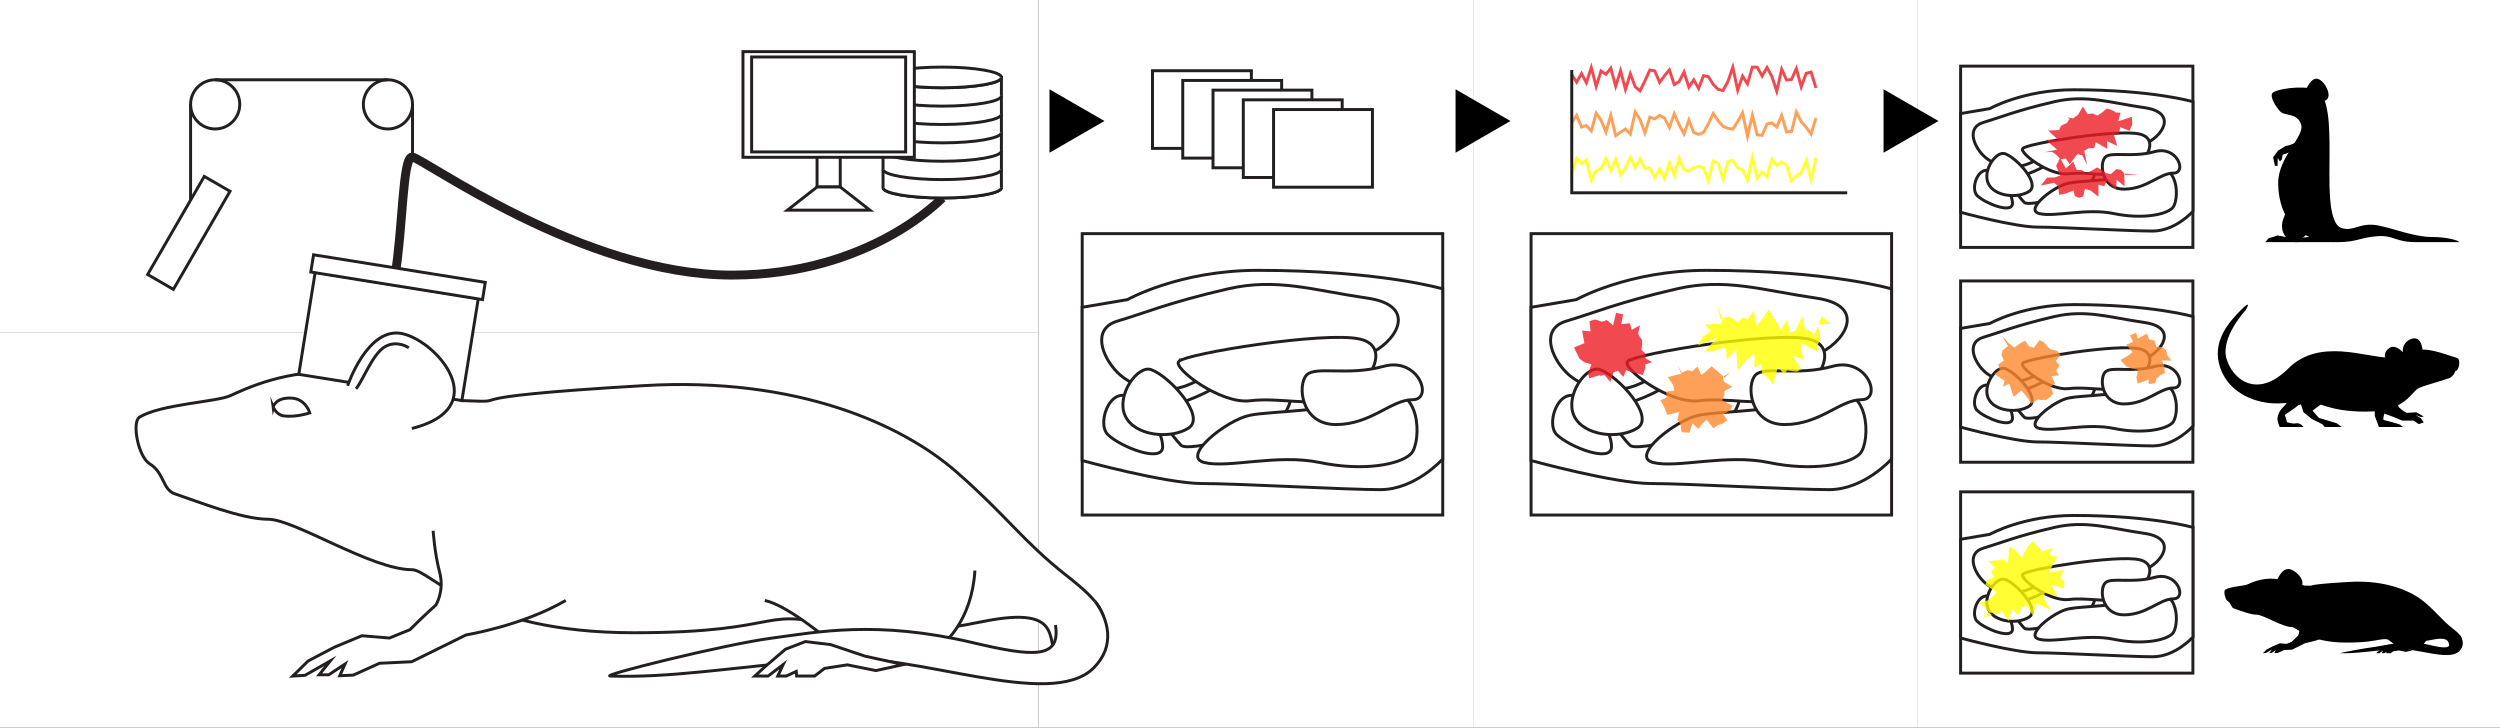 <?xml version="1.0" encoding="UTF-8"?>
<svg xmlns="http://www.w3.org/2000/svg" viewBox="0 0 841.89 245">
  <rect x="0" y="0" width="841.89" height="245" fill="#333333" stroke="none"/>
  <defs>
    <style>
      .cls-1 {
        stroke-width: 3px;
      }

      .cls-1, .cls-2, .cls-3 {
        stroke: #231f20;
      }

      .cls-1, .cls-2, .cls-3, .cls-4, .cls-5, .cls-6 {
        stroke-miterlimit: 10;
      }

      .cls-1, .cls-3, .cls-4, .cls-5, .cls-6 {
        fill: none;
      }

      .cls-7, .cls-2 {
        fill: #fff;
      }

      .cls-8 {
        fill: #ff0;
      }

      .cls-9 {
        fill: #ed1c24;
      }

      .cls-10 {
        fill: #ff882e;
      }

      .cls-4 {
        stroke: #ff882e;
      }

      .cls-5 {
        stroke: #ff0;
      }

      .cls-6 {
        stroke: #ed1c24;
      }

      .cls-11 {
        opacity: .8;
      }
    </style>
  </defs>
  <g id="box1">
    <rect class="cls-7" y="111.86" width="349.73" height="133.14"/>
  </g>
  <g id="box2">
    <rect class="cls-7" width="349.73" height="111.86"/>
  </g>
  <g id="box3">
    <rect class="cls-7" x="349.73" width="146.61" height="245"/>
  </g>
  <g id="box4">
    <rect class="cls-7" x="496.33" width="149.28" height="245"/>
  </g>
  <g id="box5">
    <rect class="cls-7" x="645.61" width="196.28" height="245"/>
  </g>
  <g id="modeling">
    <g>
      <rect class="cls-2" x="660.25" y="22.27" width="78.22" height="61.05"/>
      <path class="cls-2" d="M698.33,30.23c-17.01,0-28.26,6.35-28.26,6.35l-9.81,1.66v33.25s18.21,4.99,25.98,4.99,31.05,1.33,38.7,1.33,13.55-6.65,13.55-6.65V34.25s-13.55-4.02-40.15-4.02Z"/>
      <path class="cls-2" d="M691.86,34.25c-12.84,2.96-18.29,5.32-23.94,6.98s-3.4,7.77,0,11.16c3.4,3.4,9.31,4.77,14.63,2.95,5.32-1.81,13.63-8.8,19.95-8.8s13.55,4.32,19.58,2c6.03-2.33,11.6-10.64,0-12.3s-19.57-4.45-30.22-2Z"/>
      <path class="cls-2" d="M672.03,58.86c-5.19-5.19-8.86,4.35-6.23,6.98,2.63,2.63,11.91,6.32,11.91,2.66s-3.7-7.66-5.68-9.64Z"/>
      <path class="cls-2" d="M677.71,60.19c-2.04,.56,2.33,6.32,3.99,7.98s18.79-3.16,21.95-6.32c3.16-3.16,3.07-10.78-4.28-10.78s-6.03,4.8-21.65,9.12Z"/>
      <path class="cls-2" d="M681.2,49.98c-1.41,1.41,9.04,9.33,15.46,8.55s13.12,1.28,19.17-.5,12.18-11.19,4.63-12.9-37.55,3.14-39.26,4.85Z"/>
      <path class="cls-2" d="M675.21,51.77c-2.93-1.06-7.7,5.61-5.63,10.03,2.07,4.42,9.9,5.13,13.75,2.64,3.85-2.49-4.13-11.23-8.12-12.67Z"/>
      <path class="cls-2" d="M696.66,61.66c-5,.99-15.1,8.98-9.9,10.26,5.2,1.28,15.89-1.92,25.08,0,9.19,1.92,17.33,.52,19.74-1.88s2.44-16.45-7.61-12.7c-10.06,3.75-22.25,3.32-27.31,4.32Z"/>
      <path class="cls-2" d="M708.97,52.92c-2.09,2.09-1.33,10.77,6.32,10.77s11.97-5.39,16.63-5.39,1.33-9.37-6.32-7.23c-7.65,2.14-14.65-.13-16.63,1.85Z"/>
    </g>
    <g>
      <rect class="cls-2" x="660.25" y="94.61" width="78.22" height="61.05"/>
      <path class="cls-2" d="M698.33,102.58c-17.01,0-28.26,6.35-28.26,6.35l-9.81,1.66v33.25s18.21,4.99,25.98,4.99,31.05,1.33,38.7,1.33,13.55-6.65,13.55-6.65v-36.91s-13.55-4.02-40.15-4.02Z"/>
      <path class="cls-2" d="M691.86,106.6c-12.84,2.96-18.29,5.32-23.94,6.98-5.65,1.66-3.4,7.77,0,11.16,3.4,3.4,9.31,4.77,14.63,2.95s13.63-8.8,19.95-8.8,13.55,4.32,19.58,2c6.03-2.33,11.6-10.64,0-12.3-11.6-1.66-19.57-4.45-30.22-2Z"/>
      <path class="cls-2" d="M672.03,131.2c-5.19-5.19-8.86,4.35-6.23,6.98,2.63,2.63,11.91,6.32,11.91,2.66s-3.7-7.66-5.68-9.64Z"/>
      <path class="cls-2" d="M677.71,132.53c-2.04,.56,2.33,6.32,3.99,7.98s18.79-3.16,21.95-6.32c3.16-3.16,3.07-10.78-4.28-10.78s-6.03,4.8-21.65,9.12Z"/>
      <path class="cls-2" d="M681.2,122.32c-1.41,1.41,9.04,9.33,15.46,8.55s13.12,1.28,19.17-.5c6.06-1.78,12.18-11.19,4.63-12.9s-37.55,3.14-39.26,4.85Z"/>
      <path class="cls-2" d="M675.21,124.12c-2.93-1.06-7.7,5.61-5.63,10.03,2.07,4.42,9.9,5.13,13.75,2.64,3.85-2.49-4.13-11.23-8.12-12.67Z"/>
      <path class="cls-2" d="M696.66,134.01c-5,.99-15.1,8.98-9.9,10.26,5.2,1.28,15.89-1.92,25.08,0,9.19,1.92,17.33,.52,19.74-1.88s2.44-16.45-7.61-12.7c-10.06,3.75-22.25,3.32-27.31,4.32Z"/>
      <path class="cls-2" d="M708.97,125.26c-2.09,2.09-1.33,10.77,6.32,10.77s11.97-5.39,16.63-5.39,1.33-9.37-6.32-7.23c-7.65,2.14-14.65-.13-16.63,1.85Z"/>
    </g>
    <g>
      <rect class="cls-2" x="660.25" y="165.63" width="78.22" height="61.05"/>
      <path class="cls-2" d="M698.33,173.59c-17.01,0-28.26,6.35-28.26,6.35l-9.81,1.66v33.25s18.21,4.99,25.98,4.99,31.05,1.33,38.7,1.33,13.55-6.65,13.55-6.65v-36.91s-13.55-4.02-40.15-4.02Z"/>
      <path class="cls-2" d="M691.86,177.61c-12.84,2.96-18.29,5.32-23.94,6.98s-3.4,7.77,0,11.16c3.4,3.4,9.31,4.77,14.63,2.95,5.32-1.81,13.63-8.8,19.95-8.8s13.55,4.32,19.58,2c6.03-2.33,11.6-10.64,0-12.3-11.6-1.66-19.57-4.45-30.22-2Z"/>
      <path class="cls-2" d="M672.03,202.22c-5.19-5.19-8.86,4.35-6.23,6.98,2.63,2.63,11.91,6.32,11.91,2.66s-3.7-7.66-5.68-9.64Z"/>
      <path class="cls-2" d="M677.71,203.55c-2.04,.56,2.33,6.32,3.99,7.98,1.66,1.66,18.79-3.16,21.95-6.32,3.16-3.16,3.07-10.78-4.28-10.78s-6.03,4.8-21.65,9.12Z"/>
      <path class="cls-2" d="M681.2,193.34c-1.41,1.41,9.04,9.33,15.46,8.55s13.12,1.28,19.17-.5,12.18-11.19,4.63-12.9-37.55,3.14-39.26,4.85Z"/>
      <path class="cls-2" d="M675.21,195.13c-2.93-1.06-7.7,5.61-5.63,10.03,2.07,4.42,9.9,5.13,13.75,2.64,3.85-2.49-4.13-11.23-8.12-12.67Z"/>
      <path class="cls-2" d="M696.66,205.02c-5,.99-15.1,8.98-9.9,10.26,5.2,1.28,15.89-1.92,25.08,0,9.19,1.92,17.33,.52,19.74-1.88s2.44-16.45-7.61-12.7-22.25,3.32-27.31,4.32Z"/>
      <path class="cls-2" d="M708.97,196.28c-2.09,2.09-1.33,10.77,6.32,10.77s11.97-5.39,16.63-5.39,1.33-9.37-6.32-7.23c-7.65,2.14-14.65-.13-16.63,1.85Z"/>
    </g>
    <g class="cls-11">
      <polygon class="cls-9" points="714.12 37.94 712.73 37.92 711.12 37.03 709.5 36.52 707.89 37.89 706.27 38.93 704.66 38.2 703.04 38.46 701.42 35.9 699.8 38.62 698.18 39.87 696.56 39.59 696.16 39.4 696.93 40.07 696.03 41.42 694.07 42.33 693.41 43.78 689.72 43.97 693.11 47.1 688.89 47.07 692.72 50.39 688.48 51.26 691.07 51.13 692.53 52.21 693.92 53.61 695.71 53.4 696.97 55.31 699.56 51.9 701.21 52.28 702.84 55.59 701.9 50.75 703.31 49.94 705.29 49.84 705.72 47.86 709.67 50.15 709.58 47.52 712.98 49.15 711.82 45.2 713.6 44.85 714 42.8 717.1 44.06 718.03 41.93 717.94 39.33 713.34 40.82 714.12 37.94"/>
    </g>
    <g class="cls-11">
      <polygon class="cls-9" points="693.73 53.16 692.42 55.87 693.78 59.1 691.94 59.76 689.37 59.83 687.22 62.5 691.71 61.54 693.08 62.67 693.42 65.6 695.68 65.18 698.29 64.16 698.66 65.95 700 66.6 701.53 66.18 702.12 63.56 704.12 64.24 706.67 66.23 706.66 62.18 708.6 62.71 709.54 60.9 712.52 63.89 712.82 60.57 715.47 62.76 715.36 58.46 720.04 58.7 715.78 58.91 714.37 57.28 712.76 56.92 710.82 58.63 709.21 58.29 707.74 57.15 706.19 56.38 704.35 57.47 702.56 58.24 701.05 57.25 699.38 57.24 698.16 54.45 695.65 56.69 693.73 53.16"/>
    </g>
    <g class="cls-11">
      <polygon class="cls-10" points="674.26 113.14 676.2 116.56 674.4 117.95 674 119.57 674.81 121.39 672.91 122.77 673.43 124.55 671.65 125.94 674.95 128.19 675.02 128.54 674.46 130.24 676.59 129.19 677.35 131.45 678.12 133.68 680.74 131.46 681.86 132.85 682.98 134.25 683.97 135.96 686.28 134.48 687.27 134.7 689.03 134.67 690.41 133.71 691.43 132.52 690.55 130.13 692.08 129.26 690.89 126.67 693.4 126.38 692.41 124.9 693.6 122.99 692.25 121.6 693.89 119.61 692.83 118.16 690.6 117.63 689.76 116.98 688.36 115.34 686.86 114.51 684.91 117.11 683.35 116.69 681.99 114.74 680.26 115.63 678.46 117.04 676.71 115.83 674.26 113.14"/>
    </g>
    <g class="cls-11">
      <polygon class="cls-10" points="719.34 112.04 717.28 112.94 718.32 115.09 716.05 116.07 718.13 118.58 716.55 119.81 714.04 121.24 716.05 123.43 717.91 124.11 720.02 124.53 719.45 127.24 719.93 129.17 723.56 127.83 723.61 129.33 725.75 129.03 726.23 127.48 727.43 126.41 729.03 125.57 728.86 123.63 728.07 121.34 731.3 121.48 729.92 119.77 729.44 117.92 728.09 116.91 726.16 116.77 725.53 114.66 723.73 114.32 723.04 112.3 719.96 114 719.34 112.04"/>
    </g>
    <g class="cls-11">
      <polygon class="cls-8" points="672.96 188.57 669.54 189.03 671.98 191.21 670.48 192.49 671.34 194.31 669.12 195.42 668.59 196.92 672.34 199.41 671.21 200.77 669.68 202.04 666.74 202.99 668.82 205.1 670.82 207.19 667.95 208.01 669.28 206.44 670.95 206.34 672.7 206.8 674.23 205.71 676.4 209.16 677.49 204.96 679.5 207.23 680.83 204.67 682.38 203.72 684.58 207.33 685.71 203.31 686.63 203.57 690.65 205.42 688.21 201.49 688.58 199.65 692.97 200.79 690.63 196.93 695.1 198.13 695.15 195.8 693.8 194.42 695.07 191.84 689.9 192.8 691.36 190.11 692.82 187.42 689.79 187.2 691.4 184.42 687.71 185.74 686.84 184.64 684.55 182.16 683.22 183.62 682 185.52 680.89 187.91 678.51 185.09 676.58 184.09 676.23 189.59 674.39 188.38 672.96 188.57"/>
    </g>
    <g>
      <path d="M818.91,215.48c-2.94,.61-8.44,1.45-10.89,.73-7.73-2.28-4.59,.18-17.82,.18s-16.77-5.21-18.33-5.21c-3.34,0-9.69-4.17-11.88-4.17s-5.83-1.48-7.7-2.1c-1.03-.34-.87-1.74-2.08-2.48-.96-.59-1.49-3.46-.84-3.86,1.76-1.07,6.35-1.25,7.5-1.77s4.79-2.29,9.17-1.88c4.38,.42,9.97,2.28,9.97,2.28,5.21,.21-2.67-.19,15.04-1.24,12.68-.75,21.36,3.22,25.82,7.13s5.46,5.71,9.11,8.57c2.94,2.3,3.26,3.13,3.16,5.1s-1.96,3.32-3.62,2.08,.96-4.92-6.59-3.37Z"/>
      <path d="M773.62,207.96s.12,1.86,.54,3.43-.31,2.71-.31,2.71c0,0-1.01,.9-2.15,2.05,0,0-1.24,.49-1.68,.68l-2.28-.19-2.28,.95-2.16,1.13-1.27,1.25,1.01-.06,2.09-1.19-.93,1.15h.79l1.35-.89-.43,.96,1.11-.05,2.17-.98,2.66-.13,4.49-2.22s4.65-.75,8.23-2.85"/>
      <path d="M766.56,195.98s1.68-5.02,4.6-4.29,7.45,6.12,.71,7.81"/>
      <path d="M818.38,211.25c-.25,4.18-2.6,6.01-2.6,6.01l-5.17,1.59-4.08-1.65s-3.55-3.07-5.52-3.48"/>
      <path d="M828.31,213.8c1.1,1.49,1.71,3.67-.12,5.49-3.58,3.58-14.92-1.39-21.86-.75-8.78,.81-13.21,1.57-18.06,1.42-.99-.03,7.89-1.65,11.69-2.16s10.3-2.48,18.25-.6c5.06,1.2,7.26,1.34,6.83-1.46"/>
      <polygon points="807.84 219.04 805.96 219.33 805.13 219.96 803.65 219.96 803.62 219.58 802.79 219.96 802.09 219.96 802.54 219.01 801.29 219.96 800.2 219.96 801.02 219.2 802.73 217.75 804.38 217.12 806.47 217.37 809.3 218.32 811.57 218.82 812.46 219.02 810.2 219.51 807.84 219.04"/>
    </g>
    <path d="M787.41,81.55c-16.23,0-20.22-11.17-20.22-19.96s9.05-15.69,7.72-19.69c-1.33-3.99-5.46-2.79-6.92-4.26s-3.86-5.19-2.66-6.39,9.58-2.66,14.37-1.08c4.79,1.58,4.79,13.06,4.79,21.57s-.81,23.52,4.02,25.04c4.26,1.34,6.13-2.06,12.4-.85,4.79,.92,12.14,3.87,17.84,3.87s9.38,1.28,9.38,1.74h-14.43c-7.28,0-7.48-2.4-13.05-2.01-5.58,.39-7.1,2.01-13.22,2.01Z"/>
    <path d="M776.43,30.55s1.9-5.25,4.59-3.8,4.99,7.28,.98,7.28"/>
    <path d="M776.43,45.77s-3.48,2.95-6.76,3.41l-2.56,1.57-1.64,2.23,.64,2.87h.87l.07-2.67,.72,1.18,.66-.66,.26-1.57s2.43-.79,4.85-1.97,2.89-4.39,2.89-4.39Z"/>
    <path d="M774.46,63.35s-4.46,6.89-5.64,10.63,1.02,5.87,1.02,5.87l-2.79-.56-3.15,.98-1.05,1.28h10.95l4.72-4.17-4.07-14.04Z"/>
    <polygon points="778.22 79.73 773.52 80.17 772.64 81.55 786.4 81.55 782.73 80.66 778.88 77.8 778.22 79.73"/>
    <path d="M766.51,135.85c-6.06,0-15.5-2.79-18.76-11.76-3.25-8.98,2.97-15.77,6.97-19.76,4-4,1.51,.13,1.51,.13,0,0-8.48,9.09-6.47,16.23,2.01,7.14,10.41,13.82,20.82,3.41,10.41-10.41,26-3.7,33.73-3.7,3.83,0,7.29-1.78,10.64-2.54s10.65,2.23,12.54,2.7c1.23,.31,.66,4.39-.63,4.39,0,0-.56,1.81-2.07,2.39-2.59,.99-7.58,2.22-10.17,3.3-2.6,1.08-4.21,7.98-17.94,7.98s-16-3.98-21.2-3.44c-5.19,.54-6.92,.68-8.97,.68Z"/>
    <path d="M811.06,120.73s-3.68-5.26-6.27-3.64-1.98,4.65,.47,4.65,5.8-1.01,5.8-1.01Z"/>
    <path d="M815.92,119.26s.11-6.93-4.28-4.98c-3.55,1.57-2.97,6.49-.37,7.03s4.65-2.05,4.65-2.05Z"/>
    <path d="M773.54,127.33s-1.19,2.63-1.19,4.25-2.49,4.54-3.68,5.73-1.73,2.81-1.73,3.78,.76,2.7,.76,2.7h8s-1.03-1.59-2.69-1.22c-1.06,.23-2.82-.4-2.82-.4l-.76-2.49s3.68-2.38,4.43-3.14,7.89-1.08,12.76-3.57"/>
    <path d="M808.93,141.63l-2.84-1.18-8.5-3.17,11.79-5.56s-2.7,4.27-1.45,5.51,2.59,1.82,2.59,1.82l3.14-.22,2.54,1.41-.86,.22-2-.75,1.83,1.06,1.04,1.44-1.68,.63-1.73-1.2h-3.85Z"/>
    <polygon points="804.4 133.81 802.62 140.56 802.62 141.42 805.7 142.2 808.21 142.98 809.16 143.8 801.11 143.8 799.71 140.01 799.71 137.2 804.4 133.81"/>
    <polygon points="773.97 133.42 775.7 138.81 778.51 141.1 782.12 142.9 782.88 143.8 788.59 143.8 786.93 142.55 780.93 140.75 778.76 138.29 783.59 134.63 773.97 133.42"/>
    <polygon points="652.79 40.75 634.3 30.07 634.3 51.43 652.79 40.75"/>
  </g>
  <g id="processing">
    <g>
      <rect class="cls-2" x="515.6" y="78.68" width="121.41" height="94.76"/>
      <path class="cls-2" d="M574.69,91.04c-26.41,0-43.87,9.86-43.87,9.86l-15.23,2.58v51.61s28.26,7.74,40.32,7.74,48.19,2.06,60.06,2.06,21.03-10.32,21.03-10.32v-57.29s-21.03-6.24-62.32-6.24Z"/>
      <path class="cls-2" d="M564.66,97.28c-19.93,4.6-28.39,8.26-37.16,10.84s-5.27,12.06,0,17.33,14.45,7.4,22.71,4.58,21.16-13.65,30.97-13.65,21.03,6.71,30.38,3.1,18-16.52,0-19.1-30.37-6.91-46.9-3.1Z"/>
      <path class="cls-2" d="M533.87,135.48c-8.05-8.05-13.75,6.76-9.67,10.84s18.49,9.81,18.49,4.13-5.74-11.89-8.82-14.97Z"/>
      <path class="cls-2" d="M542.69,137.54c-3.17,.88,3.61,9.81,6.19,12.39s29.16-4.9,34.06-9.81,4.77-16.74-6.65-16.74-9.35,7.45-33.61,14.16Z"/>
      <path class="cls-2" d="M548.11,121.69c-2.18,2.18,14.03,14.49,23.99,13.27s20.36,1.99,29.76-.77,18.91-17.36,7.19-20.02-58.29,4.87-60.94,7.52Z"/>
      <path class="cls-2" d="M538.82,124.48c-4.55-1.64-11.94,8.71-8.74,15.57,3.21,6.86,15.37,7.96,21.35,4.09s-6.41-17.43-12.61-19.66Z"/>
      <path class="cls-2" d="M572.11,139.83c-7.75,1.53-23.44,13.94-15.37,15.93,8.07,1.99,24.66-2.99,38.93,0s26.9,.81,30.64-2.93,3.79-25.53-11.82-19.71-34.54,5.16-42.38,6.71Z"/>
      <path class="cls-2" d="M591.21,126.25c-3.24,3.24-2.06,16.72,9.81,16.72s18.58-8.36,25.81-8.36,2.06-14.55-9.81-11.23-22.74-.2-25.81,2.87Z"/>
    </g>
    <g class="cls-11">
      <polygon class="cls-9" points="546.61 105.87 544.22 105.33 543.22 109.56 541.09 107.78 539.48 108.35 537.15 107.56 535.28 108.17 535.64 111.58 532.8 111.33 533.21 113.75 533.56 115.56 530.04 116.99 531.05 119.04 531.94 120.85 533.59 122 535.94 122.73 534.79 125.51 535.18 127.4 538.57 126.38 538.88 126.54 540.4 126.34 542.27 128.66 543.34 125.39 544.81 124.84 546.65 126.92 547.63 124.66 549.4 125.36 551.3 125.77 553.24 126.29 554.07 123.96 554.05 122.75 556.31 121.93 554.21 120.72 554.13 119.11 552.73 117.76 553.03 116.07 553.01 114.45 551.94 113.03 551.67 112.28 552.27 109.56 549.48 111.08 548.86 108.86 545.98 109.16 546.61 105.87"/>
    </g>
    <g class="cls-11">
      <polygon class="cls-10" points="564.92 123.02 566.18 125.86 563.84 126.4 561.65 127.02 563.42 129.64 563.82 131.57 561.04 131.9 561.33 133.77 559.15 134.77 560.14 136.51 560.85 138.08 561.44 139.74 565.54 138.7 564.83 141.37 565.87 142.69 566.31 145.56 568.91 145.73 569.98 142.62 572 144.45 573.32 142.57 574.76 141.35 576.98 144.22 578.46 143.18 580.04 142.66 581.73 141.49 580.31 139.57 582.72 138.16 583.42 136.62 579.92 134.79 580.63 133.25 580.76 131.68 583.34 130.27 580.47 128.48 580.25 126.87 582.58 125.39 580.76 127.24 579.32 125.81 577.86 124.62 576.41 123.32 574.66 124.96 572.94 126.31 571.65 123.42 569.9 125.03 568.35 124.64 566.38 125.5 564.92 123.02"/>
    </g>
    <g class="cls-11">
      <polygon class="cls-8" points="578.35 103.02 580.15 107.67 579.29 109.16 576.5 109.12 574.04 109.35 576.19 111.44 573.4 113.35 571.82 116.33 578.03 113.78 573.98 118.53 576.99 118.25 580.22 117.14 581.29 117.36 581.45 121.17 584.68 117.57 584.89 121.26 585.21 124.66 588.6 120.68 590.92 119.29 590.79 123.79 593.03 122.58 593.42 125.84 594.77 126.78 595.98 128.06 597.09 129.58 598.72 123.6 600.8 126.06 601.77 124.73 605.11 125.18 606.67 124.3 603.56 119.91 607.6 121.04 606.54 117.96 606.44 115.61 611.86 118.33 612 116.19 612.84 114.7 612.97 112.56 611.95 109.34 616.55 109.02 613.52 106.44 611 112.67 609.53 111.35 607.91 111.09 606.91 106.43 604.54 111.54 602.83 111.9 601.77 107.67 599.64 111.08 598.33 108.59 596.97 106.5 595.63 104.23 593.56 107.22 591.55 109.71 590.62 104.59 588.55 107.52 586.98 106.89 585.08 108.6 583.61 107.29 582.05 106.56 579.3 107.38 578.35 103.02"/>
    </g>
    <g class="cls-11">
      <polyline class="cls-6" points="529.3 25.14 530.94 27.67 532.59 24.76 534.23 27.86 535.88 22.75 537.52 29.09 539.16 23.91 540.8 25 542.45 22.96 544.09 29.03 545.73 23.81 547.38 30.09 549.02 24.85 550.67 29.24 552.31 30.59 553.95 27.21 555.6 23.58 557.24 23.87 558.89 27.74 560.53 25.51 562.17 23.53 563.82 28.49 565.46 27.46 567.1 24.25 568.74 29.36 570.38 26.87 572.02 29.79 573.67 25.49 575.31 25.8 576.96 28.47 578.6 30.08 580.24 30.48 581.89 27.43 583.53 22.67 585.18 30.38 586.82 25.63 588.47 28.25 590.12 22.62 591.76 22.63 593.41 25.61 595.06 22.72 596.7 25.79 598.34 30.73 599.99 23.29 601.64 26.95 603.29 26.77 604.94 23.09 606.58 29.25 608.24 24.7 609.89 24.26 611.54 29.64"/>
    </g>
    <g class="cls-11">
      <polyline class="cls-4" points="529.3 41.26 530.94 38.85 532.59 42.8 534.23 42.29 535.88 44.1 537.52 38.09 539.16 40.48 540.8 44.49 542.45 38.83 544.09 45.7 545.73 44.5 547.38 43.43 549.02 45.15 550.67 37.71 552.31 40.32 553.95 44.72 555.6 39.45 557.24 40.02 558.89 38.85 560.53 39.76 562.17 42.97 563.82 38.29 565.46 42.06 567.1 45.11 568.74 40.43 570.38 44.64 572.02 45.24 573.67 44.59 575.31 41.67 576.96 38.21 578.6 40.67 580.24 42.56 581.89 43.21 583.53 43.47 585.18 40.92 586.82 38.01 588.47 45.86 590.12 38.81 591.76 45.43 593.41 45.57 595.06 41.75 596.7 41.39 598.34 42.75 599.99 38.87 601.64 44.46 603.29 44.27 604.94 37.71 606.58 41 608.24 42.84 609.89 45.14 611.54 39.79"/>
    </g>
    <g class="cls-11">
      <polyline class="cls-5" points="529.3 58.48 530.94 53.28 532.59 55.14 534.23 53.87 535.88 60.7 537.52 57.39 539.16 56.84 540.8 53.38 542.45 57.47 544.09 53.56 545.73 58.82 547.38 56.62 549.02 53.04 550.67 56.52 552.31 53.52 553.95 56.71 555.6 56.59 557.24 59.77 558.89 56.95 560.53 60.1 562.17 54.85 563.82 59.09 565.46 53.25 567.1 57.11 568.74 57.69 570.38 56.46 572.02 56.02 573.67 56.49 575.31 60.86 576.96 54.26 578.6 55.03 580.24 60.33 581.89 54.36 583.53 53.99 585.18 56.55 586.82 57.19 588.47 60.67 590.12 53.02 591.76 59.99 593.41 57.91 595.06 59.59 596.7 53.55 598.34 55.7 599.99 54.51 601.64 55.61 603.29 60.88 604.94 59.2 606.58 58.28 608.24 54.11 609.89 60.49 611.54 53.09"/>
    </g>
    <polyline class="cls-3" points="529.3 23.57 529.3 64.93 622.06 64.93"/>
    <polygon points="508.66 40.75 490.17 30.07 490.17 51.43 508.66 40.75"/>
  </g>
  <g id="formation">
    <g>
      <rect class="cls-2" x="388.11" y="23.82" width="33.3" height="26.15"/>
      <rect class="cls-2" x="398.3" y="27.09" width="33.3" height="26.15"/>
      <rect class="cls-2" x="408.49" y="30.35" width="33.3" height="26.15"/>
      <rect class="cls-2" x="418.69" y="33.62" width="33.3" height="26.15"/>
      <rect class="cls-2" x="428.88" y="36.89" width="33.3" height="26.15"/>
    </g>
    <g>
      <rect class="cls-2" x="364.44" y="78.68" width="121.41" height="94.76"/>
      <path class="cls-2" d="M423.53,91.04c-26.41,0-43.87,9.86-43.87,9.86l-15.23,2.58v51.61s28.26,7.74,40.32,7.74,48.19,2.06,60.06,2.06,21.03-10.32,21.03-10.32v-57.29s-21.03-6.24-62.32-6.24Z"/>
      <path class="cls-2" d="M413.5,97.28c-19.93,4.6-28.39,8.26-37.16,10.84s-5.27,12.06,0,17.33,14.45,7.4,22.71,4.58,21.16-13.65,30.97-13.65,21.03,6.71,30.38,3.1,18-16.52,0-19.1-30.37-6.91-46.9-3.1Z"/>
      <path class="cls-2" d="M382.71,135.48c-8.05-8.05-13.75,6.76-9.67,10.84s18.49,9.81,18.49,4.13-5.74-11.89-8.82-14.97Z"/>
      <path class="cls-2" d="M391.53,137.54c-3.17,.88,3.61,9.81,6.19,12.39s29.16-4.9,34.06-9.81,4.77-16.74-6.65-16.74-9.35,7.45-33.61,14.16Z"/>
      <path class="cls-2" d="M396.95,121.69c-2.18,2.18,14.03,14.49,23.99,13.27s20.36,1.99,29.76-.77,18.91-17.36,7.19-20.02-58.29,4.87-60.94,7.52Z"/>
      <path class="cls-2" d="M387.66,124.48c-4.55-1.64-11.94,8.71-8.74,15.57s15.37,7.96,21.35,4.09-6.41-17.43-12.61-19.66Z"/>
      <path class="cls-2" d="M420.94,139.83c-7.75,1.53-23.44,13.94-15.37,15.93s24.66-2.99,38.93,0,26.9,.81,30.64-2.93,3.79-25.53-11.82-19.71-34.54,5.16-42.38,6.71Z"/>
      <path class="cls-2" d="M440.05,126.25c-3.24,3.24-2.06,16.72,9.81,16.72s18.58-8.36,25.81-8.36,2.06-14.55-9.81-11.23-22.74-.2-25.81,2.87Z"/>
    </g>
    <polygon points="371.92 40.75 353.43 30.07 353.43 51.43 371.92 40.75"/>
  </g>
  <g id="rig">
    <path class="cls-1" d="M133,93c2.71-16.08,2.53-40.12,5.78-40.12s57.29,39.76,107.71,39.76c46.45,0,70.81-25.97,70.81-25.97"/>
    <circle class="cls-2" cx="130.64" cy="35.15" r="8.28"/>
    <circle class="cls-2" cx="72.46" cy="35.15" r="8.28"/>
    <line class="cls-2" x1="64.18" y1="35.15" x2="64.18" y2="67.46"/>
    <line class="cls-2" x1="72.46" y1="26.87" x2="130.64" y2="26.87"/>
    <line class="cls-2" x1="138.92" y1="35.15" x2="138.92" y2="54.11"/>
    <rect class="cls-2" x="58.59" y="59.36" width="10.01" height="38.14" transform="translate(47.73 -21.29) rotate(30)"/>
    <g>
      <path class="cls-2" d="M297.37,26.07V63.19c0,1.92,8.92,3.48,19.93,3.48s19.93-1.56,19.93-3.48V26.07h-39.86Z"/>
      <ellipse class="cls-2" cx="317.3" cy="26.07" rx="19.93" ry="3.48"/>
      <g>
        <path class="cls-2" d="M337.24,63.19c0,1.92-8.92,3.48-19.93,3.48s-19.93-1.56-19.93-3.48"/>
        <path class="cls-2" d="M337.24,57c0,1.92-8.92,3.48-19.93,3.48s-19.93-1.56-19.93-3.48"/>
        <path class="cls-2" d="M337.24,50.82c0,1.92-8.92,3.48-19.93,3.48s-19.93-1.56-19.93-3.48"/>
        <path class="cls-2" d="M337.24,44.63c0,1.92-8.92,3.48-19.93,3.48s-19.93-1.56-19.93-3.48"/>
        <path class="cls-2" d="M337.24,38.44c0,1.92-8.92,3.48-19.93,3.48s-19.93-1.56-19.93-3.48"/>
        <path class="cls-2" d="M337.24,32.26c0,1.92-8.92,3.48-19.93,3.48s-19.93-1.56-19.93-3.48"/>
        <path class="cls-2" d="M337.24,26.07c0,1.92-8.92,3.48-19.93,3.48s-19.93-1.56-19.93-3.48"/>
      </g>
    </g>
    <rect class="cls-2" x="275.15" y="32.02" width="7.81" height="30.95"/>
    <rect class="cls-2" x="250.2" y="17.39" width="57.71" height="35.58"/>
    <rect class="cls-2" x="253.12" y="19.19" width="51.86" height="31.97"/>
    <polygon class="cls-2" points="292.96 70.78 265.15 70.78 275.15 62.97 282.96 62.97 292.96 70.78"/>
  </g>
  <g id="bigRat">
    <path class="cls-2" d="M330.49,209.4c-12,2.47-34.42,5.91-44.4,2.96-31.5-9.3-18.72,.72-72.65,.72s-68.37-21.23-74.74-21.23c-13.6,0-39.49-16.99-48.41-16.99s-23.75-6.01-31.39-8.56c-4.2-1.4-3.54-7.08-8.49-10.11-3.92-2.4-6.08-14.11-3.43-15.72,7.16-4.36,25.9-5.1,30.57-7.22s19.53-9.34,37.37-7.64,40.63,9.29,40.63,9.29c21.23,.85-10.9-.79,61.29-5.04,51.7-3.04,87.06,13.13,105.27,29.08,17.29,15.15,22.26,23.27,37.12,34.94,11.97,9.39,13.29,12.76,12.87,20.8s-8,13.55-14.76,8.47,3.91-20.07-26.85-13.74Z"/>
    <rect class="cls-2" x="103.03" y="95.87" width="55.63" height="34.82" transform="translate(19.63 -19.32) rotate(9.13)"/>
    <path class="cls-2" d="M91.99,137.07s.75-3.32,6.26-3c4.73,.28,6.07,4.96,6.07,4.96,0,0-4.55,1.58-8.78,1.03-2.43-.31-3.55-3-3.55-3Z"/>
    <path class="cls-2" d="M145.86,178.73s.49,7.6,2.19,13.97-1.27,11.04-1.27,11.04c0,0-4.11,3.67-8.78,8.34,0,0-5.04,2-6.85,2.78l-9.29-.77-9.29,3.87-8.8,4.62-5.17,5.09,4.13-.26,8.51-4.85-3.78,4.68h3.23l5.49-3.61-1.75,3.92,4.52-.2,8.85-3.99,10.84-.52,18.32-9.03s18.95-3.07,33.55-11.61"/>
    <rect class="cls-2" x="104.77" y="90.4" width="58.57" height="5.88" transform="translate(16.5 -20.08) rotate(9.13)"/>
    <path class="cls-2" d="M117.06,129.91s6.86-20.45,18.75-17.48,30.35,24.95,2.89,31.86"/>
    <path class="cls-2" d="M119.89,130.93c2.3-2.72,5.65-11.92,9.83-14.22s7.95,.42,7.95,.42"/>
    <path class="cls-2" d="M328.31,192.14c-1.03,17.03-10.58,24.52-10.58,24.52l-21.06,6.48-16.62-6.74s-14.46-12.5-22.5-14.19"/>
    <path class="cls-2" d="M368.78,202.53c4.48,6.06,6.96,14.96-.48,22.39-14.6,14.6-60.81-5.69-89.11-3.06-35.77,3.32-53.85,6.42-73.63,5.81-4.03-.12,38.61-10.68,54.09-12.74s35.55-6.18,67.96,1.49c20.63,4.88,29.6,5.45,27.83-5.94"/>
    <polygon class="cls-2" points="285.35 223.89 277.69 225.08 274.32 227.66 268.27 227.66 268.14 226.11 264.78 227.66 261.92 227.66 263.75 223.79 258.67 227.66 254.2 227.66 257.56 224.57 264.52 218.63 271.23 216.05 279.75 217.08 291.31 220.97 300.54 222.99 304.18 223.81 294.99 225.82 285.35 223.89"/>
  </g>
</svg>